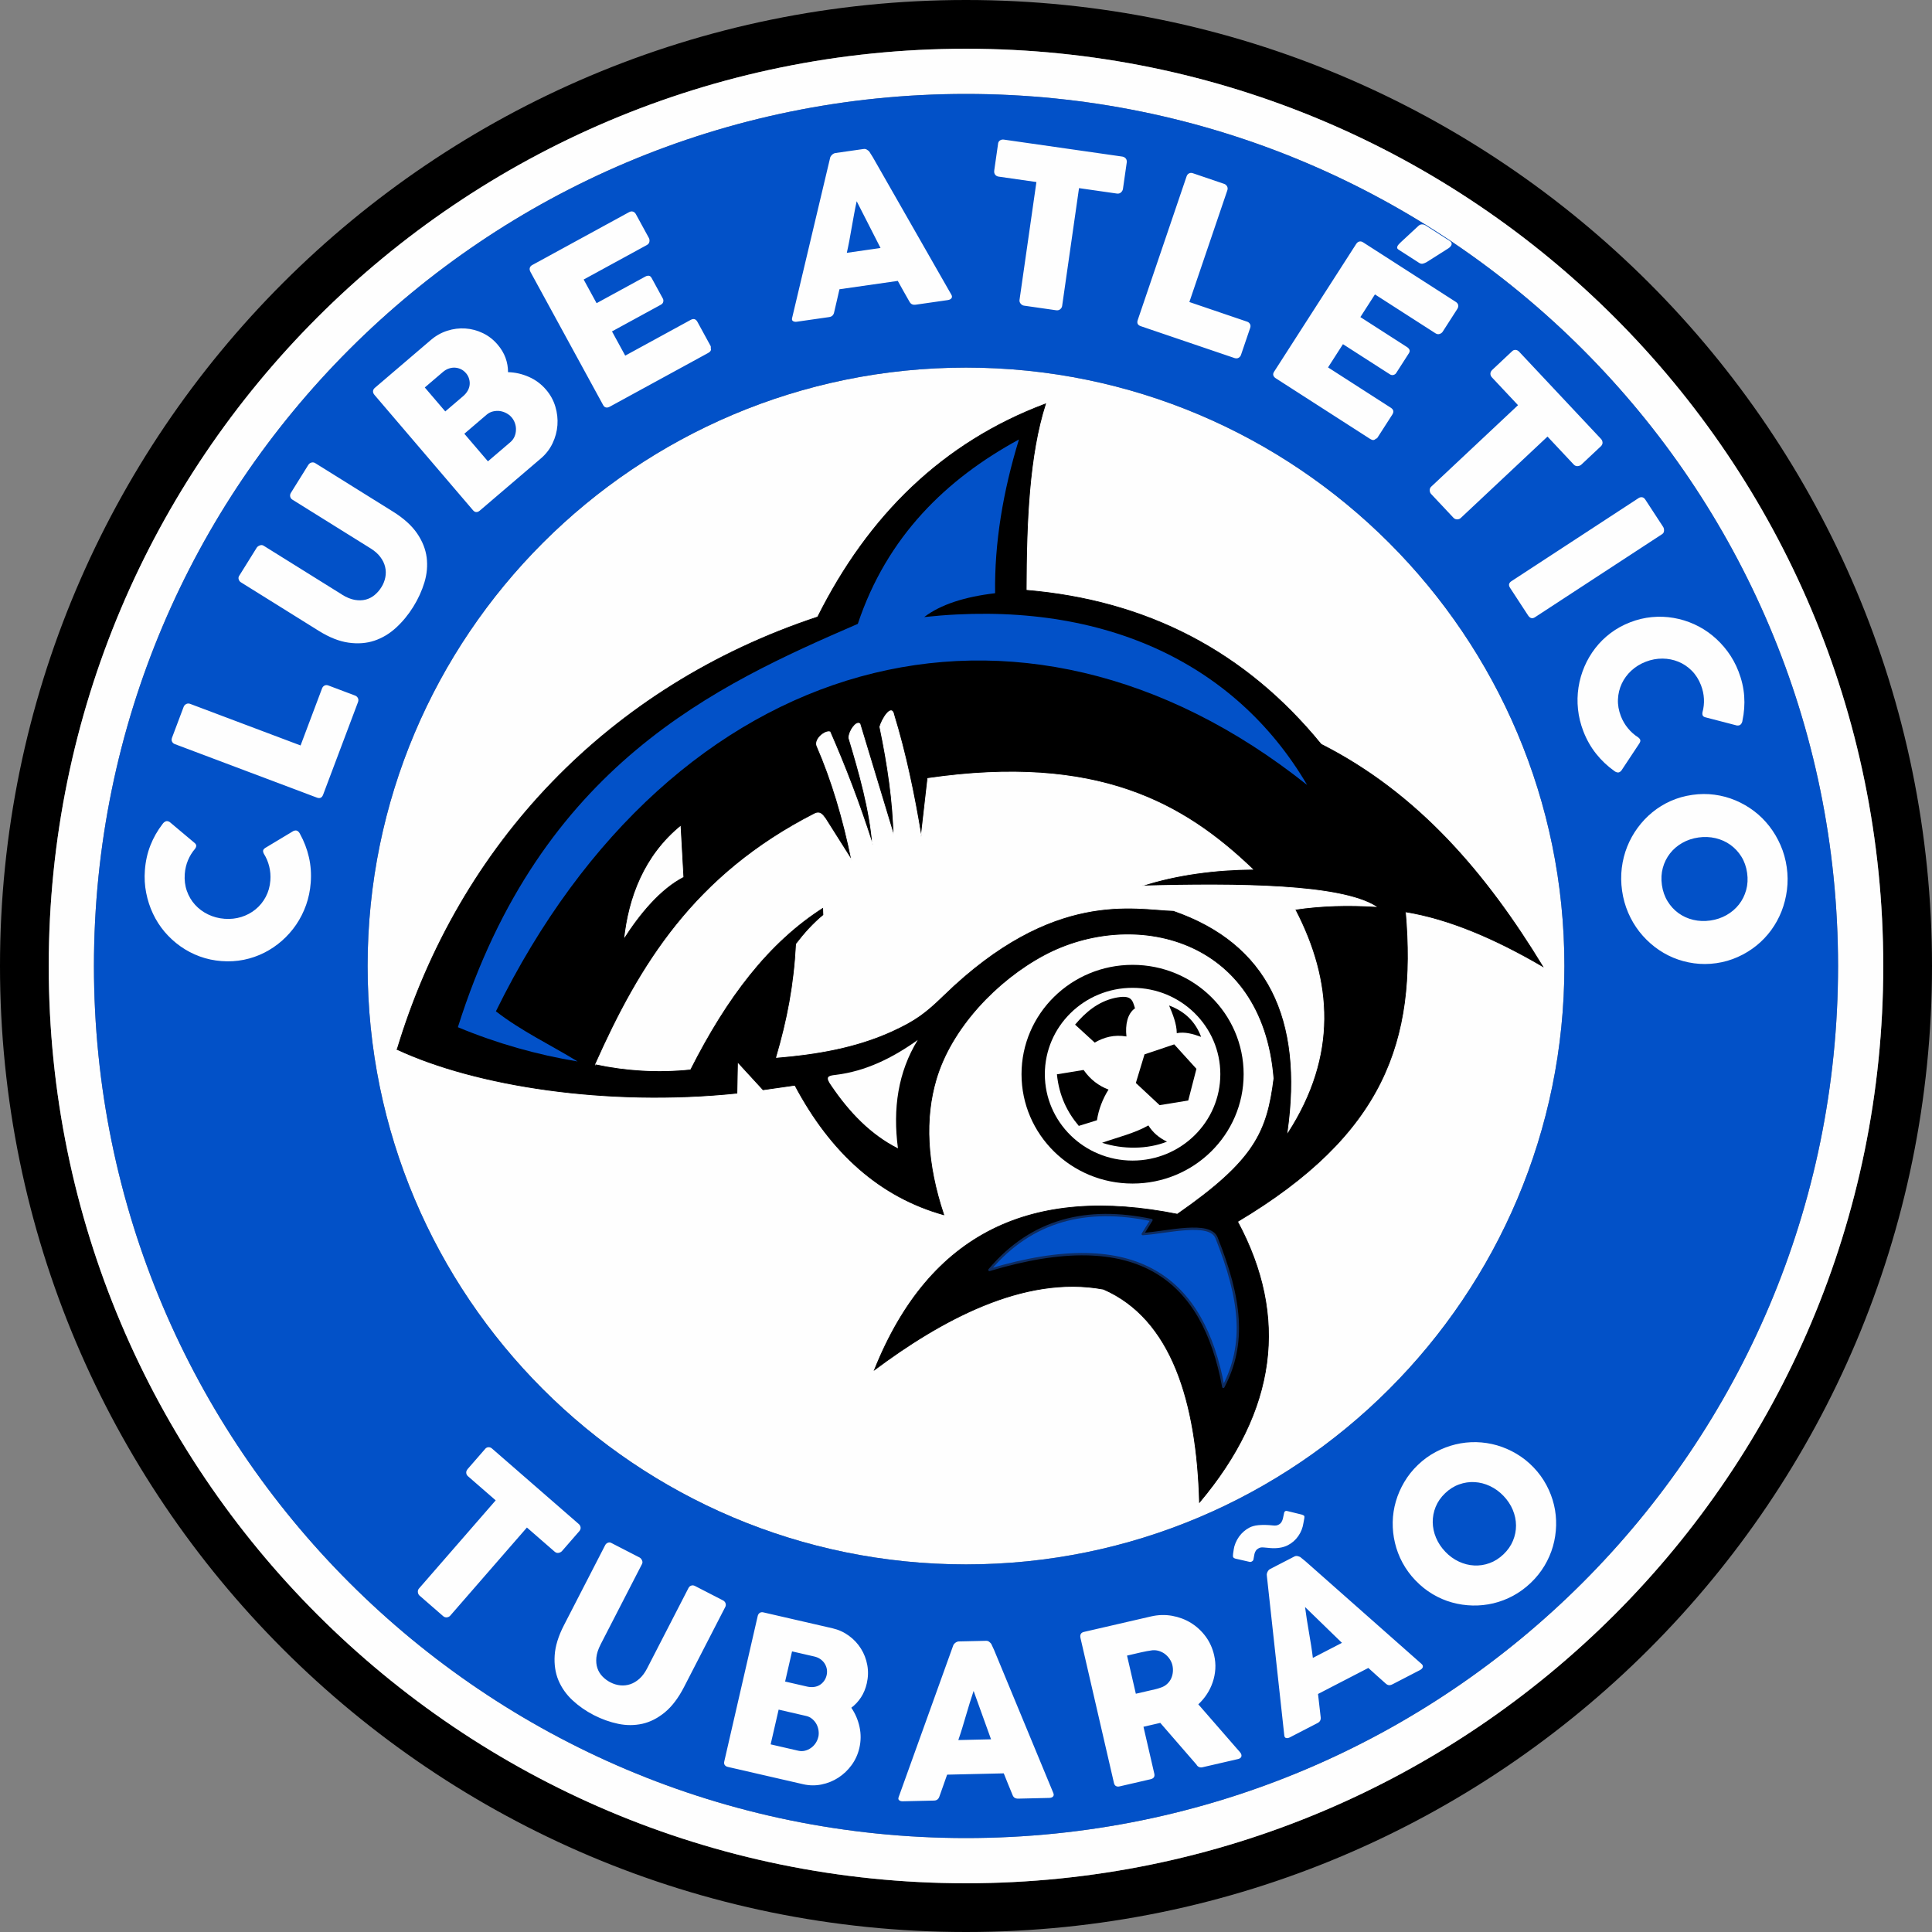 <?xml version="1.0" encoding="UTF-8"?>
<!DOCTYPE svg PUBLIC "-//W3C//DTD SVG 1.1//EN" "http://www.w3.org/Graphics/SVG/1.1/DTD/svg11.dtd">
<!-- Creator: CorelDRAW 2020 (64 Bit) -->
<svg xmlns="http://www.w3.org/2000/svg" xml:space="preserve" width="203.269mm" height="203.269mm" version="1.1" style="shape-rendering:geometricPrecision; text-rendering:geometricPrecision; image-rendering:optimizeQuality; fill-rule:evenodd; clip-rule:evenodd"
viewBox="0 0 7391.36 7391.36"
 xmlns:xlink="http://www.w3.org/1999/xlink"
 xmlns:xodm="http://www.corel.com/coreldraw/odm/2003">
 <rect x="0" y="0" width="7391.36" height="7391.36" fill="#808080" stroke="none"/>
 <defs>
  <style type="text/css">
   <![CDATA[
    .str0 {stroke:black;stroke-width:2.77;stroke-miterlimit:22.926}
    .str1 {stroke:#FEFEFE;stroke-width:2.77;stroke-miterlimit:22.926}
    .str2 {stroke:#0E2C60;stroke-width:9.05;stroke-linecap:round;stroke-linejoin:round;stroke-miterlimit:22.926}
    .fil4 {fill:none}
    .fil0 {fill:#FEFEFE}
    .fil1 {fill:black}
    .fil3 {fill:#0251C8}
    .fil2 {fill:#FEFEFE}
    .fil5 {fill:#FEFEFE;fill-rule:nonzero}
   ]]>
  </style>
     <clipPath id="id0">
      <path d="M1519.29 4014.82c300.14,140.08 802.25,219.01 1300.03,167.39l2.2 -119.53 97.84 106.49 121.73 -17.37c138.53,261.49 327.62,428.15 569.54,495.67 -65.8,-197.24 -73.06,-368.71 -29.19,-517.6 58.06,-197.48 232.71,-379.88 413.31,-476.18 337.56,-179.95 835.84,-71.83 878.97,472.02 -25.93,205.64 -73.06,313.59 -369.53,519.56 -552.41,-110.89 -946.81,66.29 -1158.73,595.63 248.36,-185.34 569.54,-365.86 876.12,-308.7 261.08,113.75 356.89,431.49 367.41,815.21 295.57,-351.51 341.48,-709.54 145.62,-1073.93 559.02,-333.41 685.24,-688.91 642.11,-1185.23 165.27,26.99 341.48,101.68 525.35,209.14 -216.24,-355.01 -476.83,-662.16 -847.83,-850.03 -289.21,-354.61 -665.75,-550.21 -1128.23,-589.11 0.57,-264.1 11.25,-517.19 73.95,-713.05 -392.69,147.34 -677.17,426.52 -871.72,815.21 -797.11,263.77 -1371.62,866.99 -1608.73,1654.39l-0.24 0zm1085.83 -858.26l11.09 199.68c-87.82,44.85 -167.31,139.59 -230.18,238.5 17.12,-160.55 76.24,-321.99 219.09,-438.18z"/>
     </clipPath>
 </defs>
 <g id="Camada_x0020_1">
  <path class="fil0" d="M1406.36 3695.68c0,1264.32 1024.92,2289.32 2289.32,2289.32 1264.32,0 2289.32,-1024.92 2289.32,-2289.32 0,-1264.32 -1024.92,-2289.32 -2289.32,-2289.32 -1264.32,0 -2289.32,1024.92 -2289.32,2289.32z"/>
  <g id="_2894325249264">
   <g id="clube-atletico-tubarao-sc-seeklogo.com.cdr">
    <path class="fil1" d="M3695.68 0c2041.04,0 3695.68,1654.56 3695.68,3695.68 0,2041.04 -1654.64,3695.68 -3695.68,3695.68 -2041.04,0 -3695.68,-1654.56 -3695.68,-3695.68 0,-2041.04 1654.64,-3695.68 3695.68,-3695.68zm0 186.48c1938.06,0 3509.21,1571.06 3509.21,3509.21 0,1938.06 -1571.14,3509.21 -3509.21,3509.21 -1938.06,0 -3509.21,-1571.06 -3509.21,-3509.21 0,-1938.06 1571.14,-3509.21 3509.21,-3509.21z"/>
    <path class="fil2" d="M3695.68 186.48c1938.06,0 3509.21,1571.06 3509.21,3509.21 0,1938.06 -1571.14,3509.21 -3509.21,3509.21 -1938.06,0 -3509.21,-1571.06 -3509.21,-3509.21 0,-1938.06 1571.14,-3509.21 3509.21,-3509.21zm0 172.94c1842.58,0 3336.26,1493.68 3336.26,3336.26 0,1842.58 -1493.68,3336.26 -3336.26,3336.26 -1842.58,0 -3336.26,-1493.68 -3336.26,-3336.26 0,-1842.58 1493.68,-3336.26 3336.26,-3336.26z"/>
    <path class="fil3" d="M3695.68 359.42c1842.58,0 3336.26,1493.68 3336.26,3336.26 0,1842.58 -1493.68,3336.26 -3336.26,3336.26 -1842.58,0 -3336.26,-1493.68 -3336.26,-3336.26 0,-1842.58 1493.68,-3336.26 3336.26,-3336.26zm0 1046.94c1264.4,0 2289.32,1025.01 2289.32,2289.32 0,1264.4 -1025.01,2289.32 -2289.32,2289.32 -1264.4,0 -2289.32,-1025.01 -2289.32,-2289.32 0,-1264.4 1025.01,-2289.32 2289.32,-2289.32z"/>
    <circle class="fil4" cx="3695.68" cy="3695.68" r="2289.32"/>
    <path class="fil1" d="M1519.29 4014.82c300.14,140.08 802.25,219.01 1300.03,167.39l2.2 -119.53 97.84 106.49 121.73 -17.37c138.53,261.49 327.62,428.15 569.54,495.67 -65.8,-197.24 -73.06,-368.71 -29.19,-517.6 58.06,-197.48 232.71,-379.88 413.31,-476.18 337.56,-179.95 835.84,-71.83 878.97,472.02 -25.93,205.64 -73.06,313.59 -369.53,519.56 -552.41,-110.89 -946.81,66.29 -1158.73,595.63 248.36,-185.34 569.54,-365.86 876.12,-308.7 261.08,113.75 356.89,431.49 367.41,815.21 295.57,-351.51 341.48,-709.54 145.62,-1073.93 559.02,-333.41 685.24,-688.91 642.11,-1185.23 165.27,26.99 341.48,101.68 525.35,209.14 -216.24,-355.01 -476.83,-662.16 -847.83,-850.03 -289.21,-354.61 -665.75,-550.21 -1128.23,-589.11 0.57,-264.1 11.25,-517.19 73.95,-713.05 -392.69,147.34 -677.17,426.52 -871.72,815.21 -797.11,263.77 -1371.62,866.99 -1608.73,1654.39l-0.24 0zm1085.83 -858.26l11.09 199.68c-87.82,44.85 -167.31,139.59 -230.18,238.5 17.12,-160.55 76.24,-321.99 219.09,-438.18z"/>
    <g>
    </g>
    <g style="clip-path:url(#id0)">
     <g>
      <path id="_1" class="fil3" d="M3898.22 1681.38c-60.91,198.87 -93.93,395.13 -91.16,588.13 -115.54,13.62 -207.84,42.81 -271.27,91.16 669.66,-71.75 1187.43,169.43 1464.98,642.43 -1101.57,-877.26 -2424.76,-516.21 -3103.56,865.93 97.19,75.59 208.41,127.85 312.61,191.86 -154.19,-25.44 -306.99,-68.33 -458.08,-131.03 316.45,-1003.4 989.45,-1308.92 1530.05,-1543.09 111.95,-334.96 338.71,-554.21 616.34,-705.38l0.08 0z"/>
     </g>
    </g>
    <path class="fil4" d="M1519.29 4014.82c300.14,140.08 802.25,219.01 1300.03,167.39l2.2 -119.53 97.84 106.49 121.73 -17.37c138.53,261.49 327.62,428.15 569.54,495.67 -65.8,-197.24 -73.06,-368.71 -29.19,-517.6 58.06,-197.48 232.71,-379.88 413.31,-476.18 337.56,-179.95 835.84,-71.83 878.97,472.02 -25.93,205.64 -73.06,313.59 -369.53,519.56 -552.41,-110.89 -946.81,66.29 -1158.73,595.63 248.36,-185.34 569.54,-365.86 876.12,-308.7 261.08,113.75 356.89,431.49 367.41,815.21 295.57,-351.51 341.48,-709.54 145.62,-1073.93 559.02,-333.41 685.24,-688.91 642.11,-1185.23 165.27,26.99 341.48,101.68 525.35,209.14 -216.24,-355.01 -476.83,-662.16 -847.83,-850.03 -289.21,-354.61 -665.75,-550.21 -1128.23,-589.11 0.57,-264.1 11.25,-517.19 73.95,-713.05 -392.69,147.34 -677.17,426.52 -871.72,815.21 -797.11,263.77 -1371.62,866.99 -1608.73,1654.39l-0.24 0zm1085.83 -858.26l11.09 199.68c-87.82,44.85 -167.31,139.59 -230.18,238.5 17.12,-160.55 76.24,-321.99 219.09,-438.18z"/>
    <path class="fil4 str0" d="M1519.29 4014.82c300.14,140.08 802.25,219.01 1300.03,167.39l2.2 -119.53 97.84 106.49 121.73 -17.37c138.53,261.49 327.62,428.15 569.54,495.67 -65.8,-197.24 -73.06,-368.71 -29.19,-517.6 58.06,-197.48 232.71,-379.88 413.31,-476.18 337.56,-179.95 835.84,-71.83 878.97,472.02 -25.93,205.64 -73.06,313.59 -369.53,519.56 -552.41,-110.89 -946.81,66.29 -1158.73,595.63 248.36,-185.34 569.54,-365.86 876.12,-308.7 261.08,113.75 356.89,431.49 367.41,815.21 295.57,-351.51 341.48,-709.54 145.62,-1073.93 559.02,-333.41 685.24,-688.91 642.11,-1185.23 165.27,26.99 341.48,101.68 525.35,209.14 -216.24,-355.01 -476.83,-662.16 -847.83,-850.03 -289.21,-354.61 -665.75,-550.21 -1128.23,-589.11 0.57,-264.1 11.25,-517.19 73.95,-713.05 -392.69,147.34 -677.17,426.52 -871.72,815.21 -797.11,263.77 -1371.62,866.99 -1608.73,1654.39l-0.24 0zm1085.83 -858.26l11.09 199.68c-87.82,44.85 -167.31,139.59 -230.18,238.5 17.12,-160.55 76.24,-321.99 219.09,-438.18z"/>
    <path class="fil2" d="M3511.08 3978.62c-75.42,122.8 -95.89,262.47 -75.75,414.62 -105.27,-53.41 -186.23,-138.53 -254.81,-239.64 -24.22,-33.68 -13.94,-38.16 16.55,-41.34 114.89,-13.94 217.54,-64.58 314,-133.64z"/>
    <path class="fil2 str1" d="M2278.97 4070.83c116.27,24.62 236.46,32.45 361.37,19.73 137.8,-272.17 297.45,-485.55 509.77,-620.17l1.14 30.58c-38.73,31.56 -72.81,69.47 -104.53,110.81 -8.4,158.67 -33.76,289.13 -76.07,433.7 76.32,-6.28 152.23,-15.82 226.43,-31.64 74.12,-15.82 146.52,-38.08 215.75,-69.71 90.1,-41.18 128.83,-71.1 197.16,-137.55 419.75,-407.6 730.49,-327.53 879.71,-323.05 360.64,125.16 498.68,413.23 437.61,847.01 186.96,-291.9 170.98,-574.6 26.58,-851.41 103.15,-15.57 206.21,-17.45 309.35,-11.17 -136.33,-84.23 -519.56,-88.63 -897.4,-78.36 136.82,-45.09 289.13,-62.95 426.03,-64.17 -262.06,-251.05 -592.53,-441.28 -1242.3,-347.27l-25.44 223.09c-26.91,-163.15 -59.85,-320.36 -104.45,-465.9 -8.15,-45.5 -45.5,15.9 -53.65,45.17 30.66,146.2 50.8,286.77 53.65,417.88l-129.89 -429.13c-13.21,-12.48 -41.5,26.25 -42.32,53.65 41.42,137.72 80.31,275.19 91.16,410.38 -51.7,-162.59 -106.65,-303.56 -163.4,-433.29 -17.77,-5.79 -59.36,26.66 -50.23,52.92 57.4,131.68 101.19,279.02 133.72,439.08l-100.62 -159.24c-12.15,-17.12 -21.77,-29.27 -41.66,-19.16 -461.17,235.56 -668.93,579.57 -837.47,957.25l0 -0.01z"/>
    <ellipse class="fil1" cx="4332.98" cy="4109.64" rx="424.89" ry="418.37"/>
    <ellipse class="fil2" cx="4332.98" cy="4109.64" rx="335.69" ry="330.47"/>
    <path class="fil1" d="M4112.99 3919.99l75.1 68.74c34.9,-20.3 73.87,-31.39 121.41,-23.48 -5.05,-45.09 3.91,-87.9 32.7,-107.63 -9.79,-32.45 -13.45,-53.33 -77.71,-39.71 -63.52,14.51 -110.56,53.65 -151.5,102.08z"/>
    <path class="fil1" d="M4472.65 3846.77c57.32,21.36 99.96,59.36 122.55,120.11 -31.06,-11.33 -62.13,-20.3 -93.2,-14.27 -0.08,-34.16 -14.68,-71.59 -29.35,-105.75l-0 -0.08z"/>
    <path class="fil1" d="M4043.52 4109.97c8.15,81.95 39.38,144.97 83.66,197.4l69.47 -21.53c6.52,-41.66 21.36,-80.72 44.27,-117.41 -37.26,-14.02 -69.55,-38.08 -95.32,-75.02l-102.08 16.63 -0 -0.08z"/>
    <path class="fil1" d="M4464.74 4367.63c-74.69,29.76 -168.86,30.25 -248.44,4.32 60.01,-21.12 125.81,-36.85 177.1,-66.37 16.47,26.42 40.12,47.21 71.35,62.13l-0 -0.08z"/>
    <polygon class="fil1" points="4492.3,3995.5 4577.26,4089.1 4545.95,4210.26 4436.45,4228.04 4345.45,4143.24 4378.64,4033.73 "/>
    <path class="fil3 str2" d="M3785.37 4858.4c570.36,-171.39 818.39,36.85 894.79,447.4 86.67,-165.11 67.19,-335.69 -25.93,-569.94 -25.68,-64.82 -189,-20.79 -282.37,-14.68l33.27 -53.49c-245.76,-51.7 -457.1,-2.12 -619.76,190.72l0 -0z"/>
    <path class="fil5" d="M622.05 3152.23c3.1,-4.57 7.01,-7.83 11.58,-9.79 4.57,-1.96 9.79,-1.14 15.65,2.45l94.1 79.09c4.48,3.43 6.85,6.93 7.26,10.52 0.41,3.59 -0.98,7.91 -4.4,12.72 -11.25,13.05 -20.3,27.72 -27.07,43.95 -6.77,16.22 -10.93,33.68 -12.31,52.26 -1.71,23.16 0.9,44.77 7.99,64.9 7.09,20.14 17.53,37.84 31.39,53.08 13.86,15.25 30.41,27.56 49.74,36.94 19.32,9.38 40.28,15 62.95,16.72 22.67,1.71 44.11,-0.65 64.5,-7.01 20.38,-6.44 38.49,-16.14 54.3,-29.11 15.9,-12.96 28.86,-28.86 38.89,-47.7 10.03,-18.84 15.98,-39.79 17.69,-62.95 1.39,-18.59 -0.16,-36.61 -4.48,-53.98 -4.4,-17.37 -11.09,-33.35 -20.3,-47.94 -2.69,-5.3 -3.59,-9.62 -2.77,-12.96 0.81,-3.34 3.59,-6.52 8.24,-9.62l107.63 -64.66c6.44,-2.61 11.58,-2.69 15.57,-0.08 4,2.61 7.17,6.36 9.54,11.33 15.41,27.89 26.82,57.4 34,88.71 7.26,31.31 9.62,64.01 7.01,97.93 -2.28,29.92 -8.15,58.3 -17.69,85.21 -9.54,26.99 -22.18,51.94 -37.75,74.93 -15.65,23.08 -33.92,43.54 -54.63,61.89 -20.71,18.18 -43.3,33.51 -67.68,45.82 -24.46,12.31 -50.55,21.44 -78.11,26.99 -27.56,5.55 -55.85,7.26 -85.29,5.05 -29.27,-2.2 -57.07,-8.15 -83.41,-17.77 -26.5,-9.7 -50.96,-22.58 -73.55,-38.49 -22.58,-15.9 -42.73,-34.49 -60.75,-55.53 -17.86,-21.2 -32.7,-44.19 -44.52,-69.39 -11.91,-25.03 -20.55,-51.7 -26.09,-79.74 -5.55,-28.13 -7.26,-56.99 -4.97,-86.92 2.53,-33.84 9.54,-65.56 21.12,-94.91 11.5,-29.35 27.07,-56.59 46.47,-81.78l0.16 -0.17zm46.47 -305.6c-4.65,-1.79 -8.07,-4.89 -10.27,-9.29 -2.2,-4.48 -2.2,-9.46 -0.16,-15l44.44 -117.99c1.71,-4.48 4.81,-7.99 9.29,-10.6 4.48,-2.53 9.38,-2.93 14.68,-1.31l423.42 159.49 82.27 -218.52c1.79,-4.73 4.89,-8.32 9.29,-10.6 4.4,-2.28 9.38,-2.36 14.76,-0.33l102.33 38.57c4.4,1.63 7.91,4.65 10.36,9.05 2.45,4.4 2.77,9.54 0.98,15.17l-133.8 355.18c-4.4,11.66 -12.31,15.33 -23.73,11.01l-544.02 -204.9 0.16 0.08zm639.58 -571.9c17.37,10.84 33.84,17.53 49.01,20.22 15.17,2.61 29.11,2.28 41.75,-0.98 12.64,-3.26 24.13,-9.13 34.33,-17.61 10.19,-8.48 18.84,-18.43 26.01,-30.01 7.5,-11.99 12.48,-24.7 15,-38 2.53,-13.29 2.28,-26.42 -0.81,-39.54 -3.1,-13.13 -9.21,-25.77 -18.34,-37.92 -9.05,-12.15 -21.44,-22.99 -36.94,-32.7l-299.81 -186.88c-4.24,-2.61 -6.93,-6.44 -8.07,-11.41 -1.14,-4.89 -0.24,-9.79 2.93,-14.84l65.8 -105.59c3.43,-5.55 7.83,-8.81 12.88,-9.95 5.14,-1.14 9.62,-0.49 13.62,1.96l297.94 185.74c41.18,25.68 71.83,53.49 92.3,83.33 20.3,29.84 32.53,60.5 36.61,91.98 3.91,31.64 1.14,63.44 -8.56,95.56 -9.79,32.21 -23.97,63.44 -42.89,93.69 -18.92,30.41 -40.85,56.91 -65.72,79.74 -24.87,22.83 -52.43,39.3 -82.84,49.58 -30.33,10.11 -63.35,12.56 -98.91,7.5 -35.63,-4.97 -73.71,-20.06 -114.15,-45.33l-297.94 -185.74c-4,-2.53 -6.6,-6.12 -8.07,-10.84 -1.47,-4.73 -0.98,-9.13 1.55,-13.21l67.35 -108.12c2.28,-3.59 6.2,-6.52 11.58,-8.64 5.38,-2.12 10.27,-1.79 14.76,0.98l299.81 186.88 -0.17 0.16zm124.26 -764.33c-3.75,-4.4 -5.46,-8.97 -5.22,-13.78 0.24,-4.73 2.53,-9.05 7.01,-12.88l214.52 -183.3c18.92,-16.14 39.87,-27.89 62.7,-35.14 22.83,-7.26 45.82,-10.19 68.98,-8.64 23.16,1.55 45.5,7.5 66.94,17.77 21.44,10.27 40.36,24.95 56.51,43.95 13.53,15.82 23.65,32.7 30.17,50.55 6.52,17.94 9.7,36.2 9.62,54.87 27.4,0.65 53.98,6.77 79.58,18.02 25.6,11.25 47.62,27.64 66.05,49.17 16.39,19.16 28.21,40.61 35.3,64.25 7.17,23.65 9.79,47.45 8.07,71.35 -1.79,23.97 -7.99,47.13 -18.67,69.39 -10.6,22.18 -25.44,41.42 -44.44,57.65l-234.01 199.93c-4.32,3.67 -8.72,5.46 -13.21,5.46 -4.48,0 -8.64,-2.28 -12.64,-6.93l-377.35 -441.69 0.09 0.01zm524.69 86.02c-5.38,-6.36 -12.07,-11.58 -19.98,-15.74 -7.91,-4.24 -16.14,-6.93 -24.79,-8.15 -8.64,-1.14 -17.45,-0.57 -26.25,1.47 -8.81,2.12 -16.88,6.2 -23.97,12.23l-85.62 73.14 90.26 105.59 85.62 -73.14c7.09,-6.03 12.39,-13.13 15.98,-21.36 3.51,-8.07 5.38,-16.63 5.63,-25.44 0.41,-8.89 -0.9,-17.45 -3.83,-25.85 -2.93,-8.48 -7.26,-16.06 -12.96,-22.83l-0.08 0.08zm-174.65 -169.11c-5.38,-6.36 -11.66,-11.25 -18.67,-14.68 -7.01,-3.43 -14.51,-5.46 -22.42,-6.03 -7.91,-0.57 -16.06,0.57 -24.13,3.34 -8.07,2.69 -15.65,7.17 -22.75,13.21l-69.31 59.19 78.36 91.65 68.33 -58.38c7.34,-6.28 13.13,-13.21 17.37,-20.63 4.24,-7.42 6.85,-15.08 7.58,-22.91 0.81,-7.75 0,-15.49 -2.28,-23.16 -2.28,-7.67 -6.2,-14.92 -11.99,-21.69l-0.08 0.08zm246.73 -387.79c-2.77,-5.14 -3.51,-9.95 -2.28,-14.51 1.22,-4.57 4.32,-8.32 9.54,-11.17l370.02 -202.05c5.46,-3.02 10.52,-3.67 15.25,-2.2 4.73,1.55 8.56,4.97 11.41,10.36l49.41 90.51c2.28,4.16 2.85,8.81 1.96,14.27 -0.9,5.38 -4.24,9.7 -9.95,12.8l-241.51 131.85 49.41 90.51 186.31 -101.76c4.73,-2.61 9.29,-3.67 13.62,-3.18 4.32,0.49 7.75,3.34 10.6,8.48l43.21 79.17c1.88,3.43 2.28,7.42 1.31,12.07 -0.98,4.65 -4.16,8.4 -9.38,11.25l-186.72 101.92 50.63 92.71 250.4 -136.74c11.17,-6.12 19.81,-3.59 25.93,7.67l50.23 91.98c1.31,2.45 1.55,5.14 0.57,8.24 2.69,7.34 -0.49,13.53 -9.7,18.59l-377.11 205.88c-4.97,2.69 -9.7,3.51 -14.02,2.61 -4.4,-0.9 -7.99,-4 -10.93,-9.38l-278.37 -509.94 0.16 0.08zm1146.58 -434.84c0,-1.71 0.73,-3.59 2.04,-5.79 1.31,-2.12 2.85,-4.16 4.81,-6.12 2.04,-1.96 4.16,-3.67 6.6,-4.97 2.36,-1.31 4.73,-2.04 6.93,-2.36l107.63 -15.41c4.73,-0.65 9.05,0.08 12.8,2.53 3.75,2.36 6.69,4.65 8.64,6.6l13.86 21.93 300.55 526.16c3.02,5.14 3.26,9.62 0.65,13.45 -2.61,3.83 -7.67,6.44 -15.25,7.5l-120.59 17.29c-6.44,0.9 -11.5,0.41 -15.33,-1.47 -3.83,-1.79 -7.17,-5.3 -9.95,-10.44 -7.58,-13.21 -15.08,-26.42 -22.42,-39.46 -7.34,-13.13 -14.6,-26.17 -21.93,-39.46l-223.17 31.96c-3.34,14.76 -6.69,29.35 -10.11,44.03 -3.51,14.68 -6.93,29.44 -10.27,44.19 -2.2,10.68 -8.64,16.8 -19.24,18.26l-124.02 17.77c-5.3,0.73 -9.87,0 -13.78,-2.2 -3.91,-2.2 -5.22,-6.28 -3.75,-12.07l145.22 -611.86 0.08 -0.08zm101.76 165.19c-3.34,14.76 -6.44,30.58 -9.62,47.62 -3.18,16.96 -6.28,34.08 -9.21,51.29 -2.93,17.2 -5.95,34.16 -9.13,51.04 -3.18,16.8 -6.44,32.7 -9.79,47.45l128.99 -18.51 -91.24 -178.89 0 0zm540.84 -220.48c0.81,-5.46 3.34,-9.62 7.67,-12.31 4.24,-2.77 9.13,-3.75 14.68,-2.93l452.61 64.82c5.05,0.73 9.29,2.85 12.8,6.44 3.51,3.59 5.05,8.4 4.81,14.51l-14.68 102.49c-0.73,4.97 -3.02,9.38 -7.17,13.37 -4.16,4 -9.54,5.63 -15.98,4.73l-144.97 -20.79 -64.58 450.74c-0.73,4.97 -3.18,9.05 -7.34,12.56 -4.24,3.43 -9.29,4.81 -15.17,4l-123.53 -17.69c-4.73,-0.65 -8.97,-3.26 -12.64,-7.58 -3.67,-4.32 -5.14,-9.13 -4.32,-14.6l64.58 -450.74 -144.57 -20.71c-5.63,-0.81 -9.95,-3.26 -13.21,-7.34 -3.26,-4.08 -4.48,-9.62 -3.51,-16.47l14.68 -102.49 -0.16 0zm721.6 124.59c1.63,-4.73 4.57,-8.24 8.97,-10.6 4.4,-2.28 9.38,-2.53 15,-0.57l119.37 40.61c4.57,1.55 8.15,4.57 10.84,8.97 2.69,4.4 3.26,9.29 1.71,14.68l-145.62 428.4 221.05 75.18c4.81,1.63 8.48,4.65 10.84,8.97 2.45,4.32 2.69,9.29 0.81,14.76l-35.22 103.55c-1.55,4.48 -4.4,8.07 -8.72,10.68 -4.32,2.61 -9.46,3.1 -15.17,1.47l-359.33 -122.14c-11.82,-4 -15.74,-11.82 -11.82,-23.32l187.13 -550.38 0.16 -0.25zm648.79 259.04c3.18,-4.89 7.09,-7.83 11.66,-8.97 4.65,-1.14 9.38,-0.24 14.43,3.02l354.69 227.9c5.22,3.34 8.32,7.5 9.21,12.31 0.9,4.89 -0.33,9.87 -3.59,15l-55.77 86.76c-2.53,4 -6.36,6.77 -11.58,8.56 -5.22,1.79 -10.52,0.98 -16.06,-2.53l-231.48 -148.73 -55.77 86.76 178.57 114.8c4.48,2.93 7.67,6.44 9.29,10.44 1.63,4 0.81,8.4 -2.36,13.29l-48.76 75.91c-2.12,3.26 -5.46,5.55 -10.03,6.93 -4.57,1.39 -9.38,0.41 -14.35,-2.77l-178.98 -114.97 -57.07 88.88 240.05 154.27c10.68,6.85 12.64,15.65 5.71,26.42l-56.67 88.14c-1.47,2.36 -3.83,3.83 -6.93,4.48 -5.14,5.95 -12.15,6.03 -20.96,0.41l-361.45 -232.3c-4.73,-3.1 -7.75,-6.77 -9.05,-11.09 -1.31,-4.32 -0.33,-8.97 3.02,-14.02l314.08 -488.74 0.16 -0.16zm237.03 -68.08c4.65,-4.57 9.54,-6.69 14.68,-6.6 5.14,0.16 9.7,1.47 13.7,4.08l92.14 59.19c3.59,2.28 5.87,4.73 6.77,7.34 0.9,2.53 0.98,5.05 0.16,7.5 -0.73,2.45 -2.36,4.89 -4.57,7.34 -2.2,2.36 -4.65,4.4 -7.58,6.36l-83.5 52.92c-6.12,3.26 -11.25,5.3 -15.49,5.87 -4.24,0.57 -8.64,-0.65 -13.21,-3.51l-78.19 -50.31c-3.59,-2.28 -5.38,-4.73 -5.46,-7.5 -0.08,-2.69 0.57,-5.38 2.28,-7.91 1.63,-2.53 3.83,-5.14 6.44,-7.75 2.77,-2.69 4.97,-4.89 6.77,-6.69l65.07 -60.34zm359.25 478.7c4.08,-3.83 8.64,-5.38 13.7,-4.89 5.05,0.49 9.46,2.77 13.29,6.93l312.94 333.41c3.51,3.75 5.46,8.07 5.95,13.05 0.49,4.97 -1.31,9.79 -5.38,14.35l-75.5 70.86c-3.67,3.43 -8.24,5.38 -14.02,5.95 -5.79,0.57 -10.93,-1.55 -15.41,-6.28l-100.21 -106.81 -332.02 311.64c-3.67,3.43 -8.15,5.14 -13.62,5.14 -5.46,0.08 -10.27,-2.04 -14.35,-6.36l-85.45 -91c-3.26,-3.51 -4.97,-8.15 -5.14,-13.78 -0.16,-5.63 1.71,-10.36 5.79,-14.1l332.02 -311.64 -99.96 -106.49c-3.83,-4.16 -5.79,-8.81 -5.71,-14.02 0,-5.22 2.53,-10.27 7.58,-15l75.5 -70.86 0.01 -0.08zm483.84 561.88c4.16,-2.69 8.64,-3.75 13.37,-3.18 4.73,0.65 8.81,3.59 12.23,8.81l68.49 104.86c2.28,3.59 3.43,8.24 3.26,14.1 -0.16,5.87 -2.53,10.27 -7.17,13.29l-486.62 318c-10.19,6.69 -19.08,4.24 -26.66,-7.42l-68.49 -104.86c-6.85,-10.44 -5.14,-19 5.14,-25.68l486.62 -318 -0.17 0.08zm397.41 851.74c-0.81,5.46 -2.93,10.11 -6.28,13.78 -3.34,3.75 -8.4,5.22 -15.17,4.48l-118.96 -30.9c-5.55,-1.22 -9.13,-3.26 -11.09,-6.36 -1.96,-3.02 -2.45,-7.5 -1.47,-13.37 4.57,-16.63 6.44,-33.76 5.55,-51.29 -0.9,-17.61 -4.65,-35.06 -11.41,-52.51 -8.4,-21.61 -20.06,-40.04 -35.14,-55.12 -15.08,-15.08 -32.13,-26.58 -51.21,-34.33 -19.08,-7.83 -39.3,-11.82 -60.83,-11.99 -21.44,-0.16 -42.81,3.83 -64.01,11.99 -21.2,8.24 -39.54,19.57 -55.2,34.08 -15.65,14.51 -27.8,31.06 -36.53,49.66 -8.72,18.59 -13.62,38.49 -14.6,59.85 -0.98,21.28 2.77,42.81 11.09,64.42 6.77,17.45 15.9,33.02 27.32,46.8 11.41,13.78 24.38,25.36 38.97,34.57 4.65,3.67 7.34,7.17 8.07,10.52 0.73,3.34 -0.41,7.42 -3.34,12.23l-69.31 104.69c-4.73,5.14 -9.29,7.42 -14.02,6.77 -4.73,-0.57 -9.21,-2.69 -13.53,-6.12 -25.93,-18.51 -48.84,-40.28 -68.9,-65.47 -19.98,-25.2 -36.2,-53.65 -48.51,-85.37 -10.84,-27.97 -17.69,-56.1 -20.71,-84.55 -3.02,-28.46 -2.36,-56.42 1.88,-83.9 4.24,-27.56 11.82,-53.9 22.67,-79.34 10.84,-25.28 24.62,-48.84 41.42,-70.53 16.72,-21.69 36.45,-41.09 58.87,-57.97 22.42,-16.88 47.29,-30.58 74.85,-41.26 27.4,-10.6 55.04,-17.2 83,-19.81 28.13,-2.69 55.77,-1.55 82.92,3.1 27.23,4.65 53.41,12.72 78.68,24.05 25.28,11.5 48.51,25.85 70.04,43.46 21.44,17.53 40.77,37.75 57.81,60.75 17.04,22.99 31.06,48.35 41.91,76.4 12.23,31.64 19.57,63.27 21.77,94.75 2.2,31.47 -0.08,62.7 -6.77,93.85l0.16 -0.01zm-168.29 446.74c-22.75,3.26 -43.46,10.19 -62.13,20.87 -18.67,10.68 -34.25,24.05 -46.89,40.28 -12.64,16.22 -21.77,34.57 -27.4,55.12 -5.63,20.55 -6.77,42.4 -3.51,65.72 3.34,23.08 10.6,43.95 21.77,62.05 11.17,18.26 25.11,33.43 41.83,45.5 16.72,12.07 35.39,20.55 56.34,25.52 20.87,4.97 42.73,5.87 65.47,2.61 22.5,-3.26 43.21,-10.19 61.97,-20.87 18.75,-10.68 34.49,-24.13 47.29,-40.36 12.8,-16.31 22.01,-34.73 27.72,-55.45 5.71,-20.55 6.93,-42.56 3.59,-65.72 -3.34,-23.24 -10.6,-43.95 -21.93,-62.05 -11.25,-18.1 -25.36,-33.1 -42.15,-45.17 -16.88,-12.07 -35.72,-20.46 -56.75,-25.44 -21.04,-4.97 -42.89,-5.87 -65.31,-2.61l0.08 0zm-23.89 -162.99c29.11,-4.16 57.49,-4.4 85.29,-0.65 27.97,3.67 54.63,10.93 80.15,21.69 25.44,10.68 49.17,24.38 71.26,41.09 22.01,16.72 41.42,36.12 58.46,57.97 17.04,22.01 31.23,45.99 42.73,72.4 11.5,26.25 19.41,54.3 23.65,84.15 4.24,29.44 4.48,58.38 0.81,87.08 -3.59,28.54 -10.52,55.69 -20.63,81.62 -10.19,25.77 -23.4,49.82 -39.79,72.32 -16.55,22.42 -35.39,42.23 -56.91,59.44 -21.44,17.2 -45.01,31.64 -70.86,43.13 -25.68,11.5 -52.92,19.49 -82.03,23.65 -29.19,4.16 -57.65,4.24 -85.53,0.41 -27.89,-3.83 -54.55,-11.09 -79.66,-21.61 -25.2,-10.52 -48.68,-24.3 -70.61,-41.18 -21.93,-17.04 -41.5,-36.37 -58.63,-58.22 -17.12,-22.01 -31.39,-46.15 -42.73,-72.49 -11.33,-26.5 -19.16,-54.47 -23.32,-83.9 -4.24,-29.84 -4.65,-58.95 -1.14,-87.33 3.51,-28.54 10.36,-55.53 20.71,-81.46 10.27,-25.77 23.65,-49.82 39.96,-72.08 16.31,-22.18 34.98,-42.07 56.18,-59.36 21.2,-17.45 44.77,-31.88 70.37,-43.3 25.68,-11.41 53,-19.16 82.19,-23.32l0.08 -0.08z"/>
    <path class="fil5" d="M1856.28 5542.91c3.59,-4.08 7.83,-6.12 12.8,-6.2 4.89,-0.08 9.38,1.63 13.45,5.22l331.61 288.56c3.67,3.18 6.03,7.17 6.93,11.99 0.9,4.73 -0.41,9.54 -3.91,14.43l-66.7 76.64c-3.18,3.67 -7.5,6.12 -12.96,7.26 -5.55,1.14 -10.76,-0.33 -15.41,-4.4l-106.24 -92.46 -293.37 337.16c-3.18,3.67 -7.42,5.79 -12.64,6.44 -5.22,0.65 -10.11,-0.81 -14.43,-4.57l-90.51 -78.76c-3.51,-3.02 -5.55,-7.34 -6.2,-12.8 -0.65,-5.46 0.73,-10.19 4.32,-14.27l293.37 -337.16 -105.92 -92.14c-4.08,-3.59 -6.36,-7.83 -6.77,-12.96 -0.49,-5.05 1.55,-10.19 5.95,-15.33l66.7 -76.64 -0.08 0zm441.28 748.92c-9.21,17.94 -14.51,34.49 -15.98,49.49 -1.47,15 -0.16,28.54 3.91,40.61 4.08,12.07 10.52,22.67 19.41,31.88 8.89,9.13 19.08,16.72 30.74,22.67 12.07,6.2 24.7,9.95 37.67,11.25 12.96,1.31 25.6,-0.16 38,-4.32 12.39,-4.16 24.13,-11.25 35.22,-21.2 11.09,-9.95 20.63,-22.91 28.86,-38.81l158.75 -308.38c2.28,-4.32 5.79,-7.34 10.36,-8.89 4.65,-1.55 9.46,-1.14 14.51,1.55l106.32 54.71c5.55,2.85 9.05,6.77 10.52,11.66 1.47,4.89 1.14,9.29 -0.98,13.45l-157.78 306.42c-21.77,42.32 -46.39,74.69 -73.71,97.19 -27.32,22.34 -55.94,37.02 -86.02,43.7 -30.17,6.6 -60.99,6.69 -92.63,0.08 -31.72,-6.69 -62.78,-17.77 -93.28,-33.43 -30.58,-15.74 -57.73,-34.73 -81.46,-56.91 -23.81,-22.18 -41.58,-47.62 -53.65,-76.24 -11.91,-28.62 -16.55,-60.58 -14.27,-95.64 2.28,-35.06 14.1,-73.55 35.55,-115.13l157.78 -306.42c2.12,-4.08 5.46,-7.01 9.87,-8.81 4.48,-1.79 8.72,-1.79 12.8,0.33l108.85 56.02c3.59,1.88 6.69,5.46 9.13,10.52 2.45,5.05 2.45,9.87 0.08,14.43l-158.75 308.38 0.17 -0.16zm601.09 -108.93c1.31,-5.55 3.91,-9.54 7.67,-12.23 3.83,-2.61 8.48,-3.34 14.02,-2.12l264.42 60.83c23.32,5.38 44.27,14.92 62.95,28.62 18.67,13.62 34,30.01 45.99,49.09 11.99,19.08 20.14,40.12 24.3,62.95 4.24,22.91 3.59,46.31 -1.88,70.2 -4.57,19.89 -11.91,37.75 -22.1,53.41 -10.19,15.65 -22.58,28.86 -37.1,39.79 15.08,21.93 25.52,46.31 31.39,73.14 5.87,26.74 5.71,53.65 -0.57,80.72 -5.55,24.13 -15.49,45.99 -29.68,65.47 -14.27,19.49 -31.23,35.55 -50.71,48.19 -19.65,12.64 -41.09,21.44 -64.5,26.09 -23.32,4.73 -46.64,4.32 -69.96,-0.98l-288.4 -66.29c-5.3,-1.22 -9.21,-3.67 -11.74,-7.17 -2.53,-3.51 -3.18,-8.15 -1.79,-13.94l127.77 -555.76 -0.08 -0zm232.06 462.56c1.79,-7.99 2.04,-16.31 0.81,-24.95 -1.22,-8.64 -3.83,-16.8 -7.83,-24.3 -4,-7.5 -9.46,-14.02 -16.14,-19.73 -6.69,-5.71 -14.43,-9.62 -23.16,-11.58l-105.51 -24.3 -30.58 132.9 105.51 24.3c8.72,2.04 17.29,2.04 25.68,0 8.32,-2.04 15.9,-5.55 22.91,-10.52 7.09,-4.89 12.96,-11.01 17.86,-18.26 4.89,-7.26 8.32,-15.08 10.27,-23.56l0.17 0zm31.8 -236.46c1.79,-7.99 2.04,-15.74 0.73,-23.32 -1.31,-7.58 -4.08,-14.6 -8.15,-21.12 -4.08,-6.52 -9.62,-12.23 -16.31,-17.04 -6.69,-4.73 -14.51,-8.07 -23.24,-10.11l-85.37 -19.65 -26.5 115.37 84.23 19.32c9.05,2.04 17.69,2.53 25.93,1.47 8.24,-1.06 15.57,-3.51 22.1,-7.5 6.52,-3.91 11.99,-9.13 16.63,-15.41 4.65,-6.36 7.99,-13.62 9.95,-22.18l-0 0.17zm484.01 -112.85c0.24,-1.63 1.14,-3.43 2.61,-5.38 1.47,-1.96 3.18,-3.75 5.3,-5.46 2.12,-1.71 4.4,-3.1 6.85,-4.08 2.45,-0.98 4.73,-1.47 6.93,-1.55l104.45 -2.36c4.65,-0.08 8.56,1.14 11.91,3.91 3.34,2.77 5.87,5.3 7.5,7.42l10.76 22.99 226.92 548.01c2.28,5.38 1.96,9.79 -0.9,13.21 -2.93,3.51 -8.07,5.38 -15.41,5.55l-117.09 2.69c-6.28,0.16 -11.01,-0.98 -14.51,-3.18 -3.43,-2.2 -6.28,-5.95 -8.32,-11.41 -5.79,-13.78 -11.41,-27.48 -16.88,-41.09 -5.46,-13.62 -10.93,-27.23 -16.47,-41.01l-216.73 4.97c-4.89,14.02 -9.7,27.89 -14.68,41.75 -4.97,13.86 -9.95,27.89 -14.84,41.83 -3.34,10.11 -10.11,15.33 -20.46,15.57l-120.35 2.77c-5.14,0.08 -9.46,-1.14 -12.88,-3.75 -3.51,-2.61 -4.24,-6.69 -2.2,-12.23l208.41 -579.24 0.07 0.08zm78.27 172.94c-4.81,14.02 -9.7,29.11 -14.6,45.25 -4.97,16.14 -9.87,32.45 -14.68,48.92 -4.81,16.47 -9.62,32.61 -14.51,48.68 -4.97,16.06 -9.87,31.15 -14.76,45.09l125.24 -2.85 -66.7 -185.09 -0 0zm408.75 -203.44c-1.31,-5.55 -0.81,-10.27 1.31,-14.27 2.12,-4 6.12,-6.69 11.99,-8.07l256.93 -59.28c27.32,-6.28 54.06,-7.01 80.31,-2.36 26.25,4.73 50.23,13.7 72,27.07 21.77,13.37 40.61,30.74 56.26,51.78 15.65,21.12 26.42,45.01 32.53,71.51 4.16,18.02 5.79,35.8 4.65,53.25 -1.14,17.45 -4.48,34.25 -10.03,50.47 -5.46,16.22 -12.88,31.47 -22.26,45.74 -9.38,14.35 -20.38,27.32 -32.78,38.81l147.09 168.95c2.69,3.26 6.12,7.09 10.19,11.5 4.08,4.4 6.52,8.4 7.42,12.15 0.98,4.24 0.41,7.75 -1.88,10.6 -2.28,2.93 -5.87,4.97 -10.6,6.12l-136.82 31.56c-4.48,1.06 -8.81,0.65 -12.96,-1.22 -4.16,-1.79 -7.42,-4.81 -9.54,-9.13l-138.37 -159.49 -64.33 14.84 41.42 179.38c2.61,11.41 -2.12,18.51 -14.35,21.36l-118.56 27.4c-5.3,1.22 -9.87,0.73 -13.7,-1.31 -3.83,-2.04 -6.36,-5.95 -7.75,-11.74l-128.26 -555.6 0.08 -0.01zm351.83 105.19c-1.88,-7.99 -5.14,-15.57 -9.87,-22.83 -4.73,-7.26 -10.52,-13.62 -17.2,-19.08 -6.85,-5.38 -14.51,-9.54 -22.91,-12.31 -8.32,-2.85 -17.2,-3.83 -26.58,-3.1 -7.42,1.14 -14.6,2.28 -21.04,3.34 -6.6,1.14 -13.62,2.61 -21.36,4.4l-54.63 12.64 33.68 145.95 72.81 -16.8c4.81,-1.14 8.97,-2.2 12.64,-3.34 3.67,-1.14 7.5,-2.45 11.91,-4 9.05,-3.18 16.72,-7.91 22.99,-13.94 6.44,-6.12 11.41,-12.96 14.92,-20.63 3.43,-7.67 5.55,-15.82 6.36,-24.54 0.81,-8.72 0.24,-17.2 -1.71,-25.68l-0 -0.09zm361.29 -343.76c-0.49,-1.55 -0.49,-3.59 0,-5.95 0.49,-2.36 1.22,-4.73 2.36,-7.17 1.14,-2.45 2.61,-4.73 4.32,-6.69 1.71,-1.96 3.59,-3.43 5.55,-4.4l92.79 -47.94c4.08,-2.12 8.24,-2.69 12.48,-1.71 4.24,1.06 7.58,2.2 10.03,3.43l19.73 15.98 444.38 392.93c4.4,3.83 6.03,7.91 4.97,12.31 -1.06,4.4 -4.89,8.32 -11.41,11.74l-104.04 53.82c-5.55,2.85 -10.36,4 -14.43,3.51 -4.08,-0.49 -8.24,-2.61 -12.48,-6.6 -11.17,-9.87 -22.26,-19.73 -33.18,-29.6 -10.93,-9.87 -21.77,-19.65 -32.78,-29.6l-192.51 99.56c1.79,14.68 3.51,29.27 5.05,43.95 1.63,14.68 3.26,29.44 5.05,44.11 1.47,10.6 -2.36,18.26 -11.58,22.99l-106.98 55.28c-4.57,2.36 -8.97,3.1 -13.21,2.28 -4.24,-0.81 -6.77,-4.16 -7.34,-10.03l-66.86 -611.94 0.08 -0.24zm146.2 121.08c1.79,14.68 4.08,30.33 6.69,47.05 2.69,16.72 5.38,33.51 8.32,50.39 2.93,16.88 5.71,33.51 8.32,50.06 2.61,16.55 4.73,32.29 6.52,47.05l111.3 -57.57 -141.14 -137.06 0 0.08zm-273.31 -218.52c1.22,-8.89 3.59,-17.61 7.17,-26.17 3.51,-8.56 7.91,-16.63 13.21,-24.13 5.3,-7.5 11.33,-14.19 18.1,-20.06 6.77,-5.95 13.94,-10.93 21.69,-14.92 4.32,-2.28 9.29,-4.24 14.92,-5.87 5.55,-1.63 11.99,-2.85 19.32,-3.51 7.26,-0.73 15.65,-1.06 25.28,-0.98 9.54,0.08 20.55,0.9 32.86,2.2 3.51,0.33 6.85,0.24 9.95,-0.08 3.02,-0.33 6.03,-1.31 9.21,-2.93 5.05,-2.61 8.72,-5.87 11.09,-9.7 2.28,-3.83 4.16,-7.99 5.46,-12.64l4.48 -20.71c0.57,-4.24 2.12,-7.17 4.57,-8.64 2.45,-1.47 5.3,-1.55 8.64,-0.49l54.22 13.29c4,1.31 7.01,2.61 8.89,4.16 1.88,1.47 2.28,4.48 1.55,8.89l-3.59 19.73c-2.77,18.26 -9.38,34.9 -19.81,49.74 -10.36,14.84 -23.56,26.42 -39.54,34.65 -9.46,4.89 -19.81,8.15 -31.23,9.87 -11.33,1.71 -22.91,2.2 -34.73,1.22l-26.5 -2.36c-3.51,-0.33 -6.77,-0.33 -9.7,-0.08 -2.93,0.24 -6.03,1.31 -9.46,3.02 -4.81,2.53 -8.48,5.63 -10.93,9.38 -2.53,3.75 -4.32,7.91 -5.38,12.39l-3.75 20.3c-0.16,3.18 -2.04,5.79 -5.46,8.07 -3.43,2.2 -6.77,2.85 -10.11,1.88l-53.65 -12.23c-1.79,-0.57 -3.43,-1.31 -4.81,-1.96 -1.39,-0.65 -2.69,-1.96 -3.83,-4.16 -0.16,-0.24 -0.24,-0.81 -0.49,-1.55 -0.24,-0.81 -0.33,-2.12 -0.24,-4 0.08,-1.88 0.24,-4.57 0.65,-7.99 0.41,-3.43 1.14,-7.91 2.12,-13.7l-0.17 0.09zm809.67 6.77c15.57,16.31 32.94,28.94 52.02,37.84 19.08,8.89 38.49,13.86 58.46,14.84 19.98,1.06 39.63,-1.88 58.87,-8.89 19.32,-7.01 37.18,-18.26 53.49,-33.84 16.22,-15.49 28.37,-32.94 36.2,-51.94 7.91,-19.08 11.82,-38.65 11.66,-58.63 -0.16,-20.06 -4.24,-39.63 -12.23,-59.03 -8.07,-19.41 -19.89,-37.26 -35.47,-53.65 -15.41,-16.14 -32.78,-28.7 -51.86,-37.75 -19.16,-8.97 -38.65,-14.02 -58.79,-15.17 -20.06,-1.14 -39.87,1.79 -59.36,8.81 -19.41,6.85 -37.34,18.26 -53.57,33.76 -16.31,15.57 -28.37,32.94 -36.12,52.02 -7.75,19.08 -11.41,38.65 -11.25,58.71 0.24,20.14 4.4,39.87 12.56,59.36 8.15,19.49 19.98,37.42 35.39,53.49l-0.01 0.09zm-114.07 109.83c-19.89,-20.87 -36.37,-43.38 -49.41,-67.59 -13.13,-24.38 -22.75,-49.58 -28.94,-75.91 -6.28,-26.25 -9.05,-52.75 -8.64,-79.66 0.49,-26.82 4.57,-53.08 11.99,-78.85 7.5,-25.85 18.18,-50.47 32.29,-74.36 14.02,-23.73 31.39,-45.66 52.35,-65.72 20.63,-19.73 43.21,-36.12 67.76,-49.17 24.46,-13.05 49.66,-22.67 75.83,-29.03 26.01,-6.28 52.43,-9.13 79.5,-8.64 26.99,0.73 53.41,4.65 79.26,12.15 25.85,7.5 50.63,18.26 74.44,32.37 23.73,14.02 45.58,31.31 65.56,52.18 20.06,20.96 36.37,43.54 49.33,67.92 12.96,24.38 22.58,49.58 28.7,75.5 6.2,25.93 8.81,52.35 8.15,79.17 -0.81,26.91 -4.73,53.33 -12.07,79.09 -7.42,25.93 -18.18,50.71 -32.37,74.44 -14.27,23.81 -31.72,45.58 -52.35,65.31 -20.96,20.06 -43.54,36.53 -67.76,49.58 -24.38,13.13 -49.49,22.67 -75.67,28.94 -26.09,6.12 -52.67,8.97 -79.42,8.32 -26.74,-0.57 -53,-4.48 -78.76,-11.66 -25.85,-7.09 -50.63,-17.86 -74.28,-31.96 -23.65,-14.1 -45.42,-31.56 -65.39,-52.43l-0.08 0z"/>
   </g>
  </g>
 </g>
</svg>
